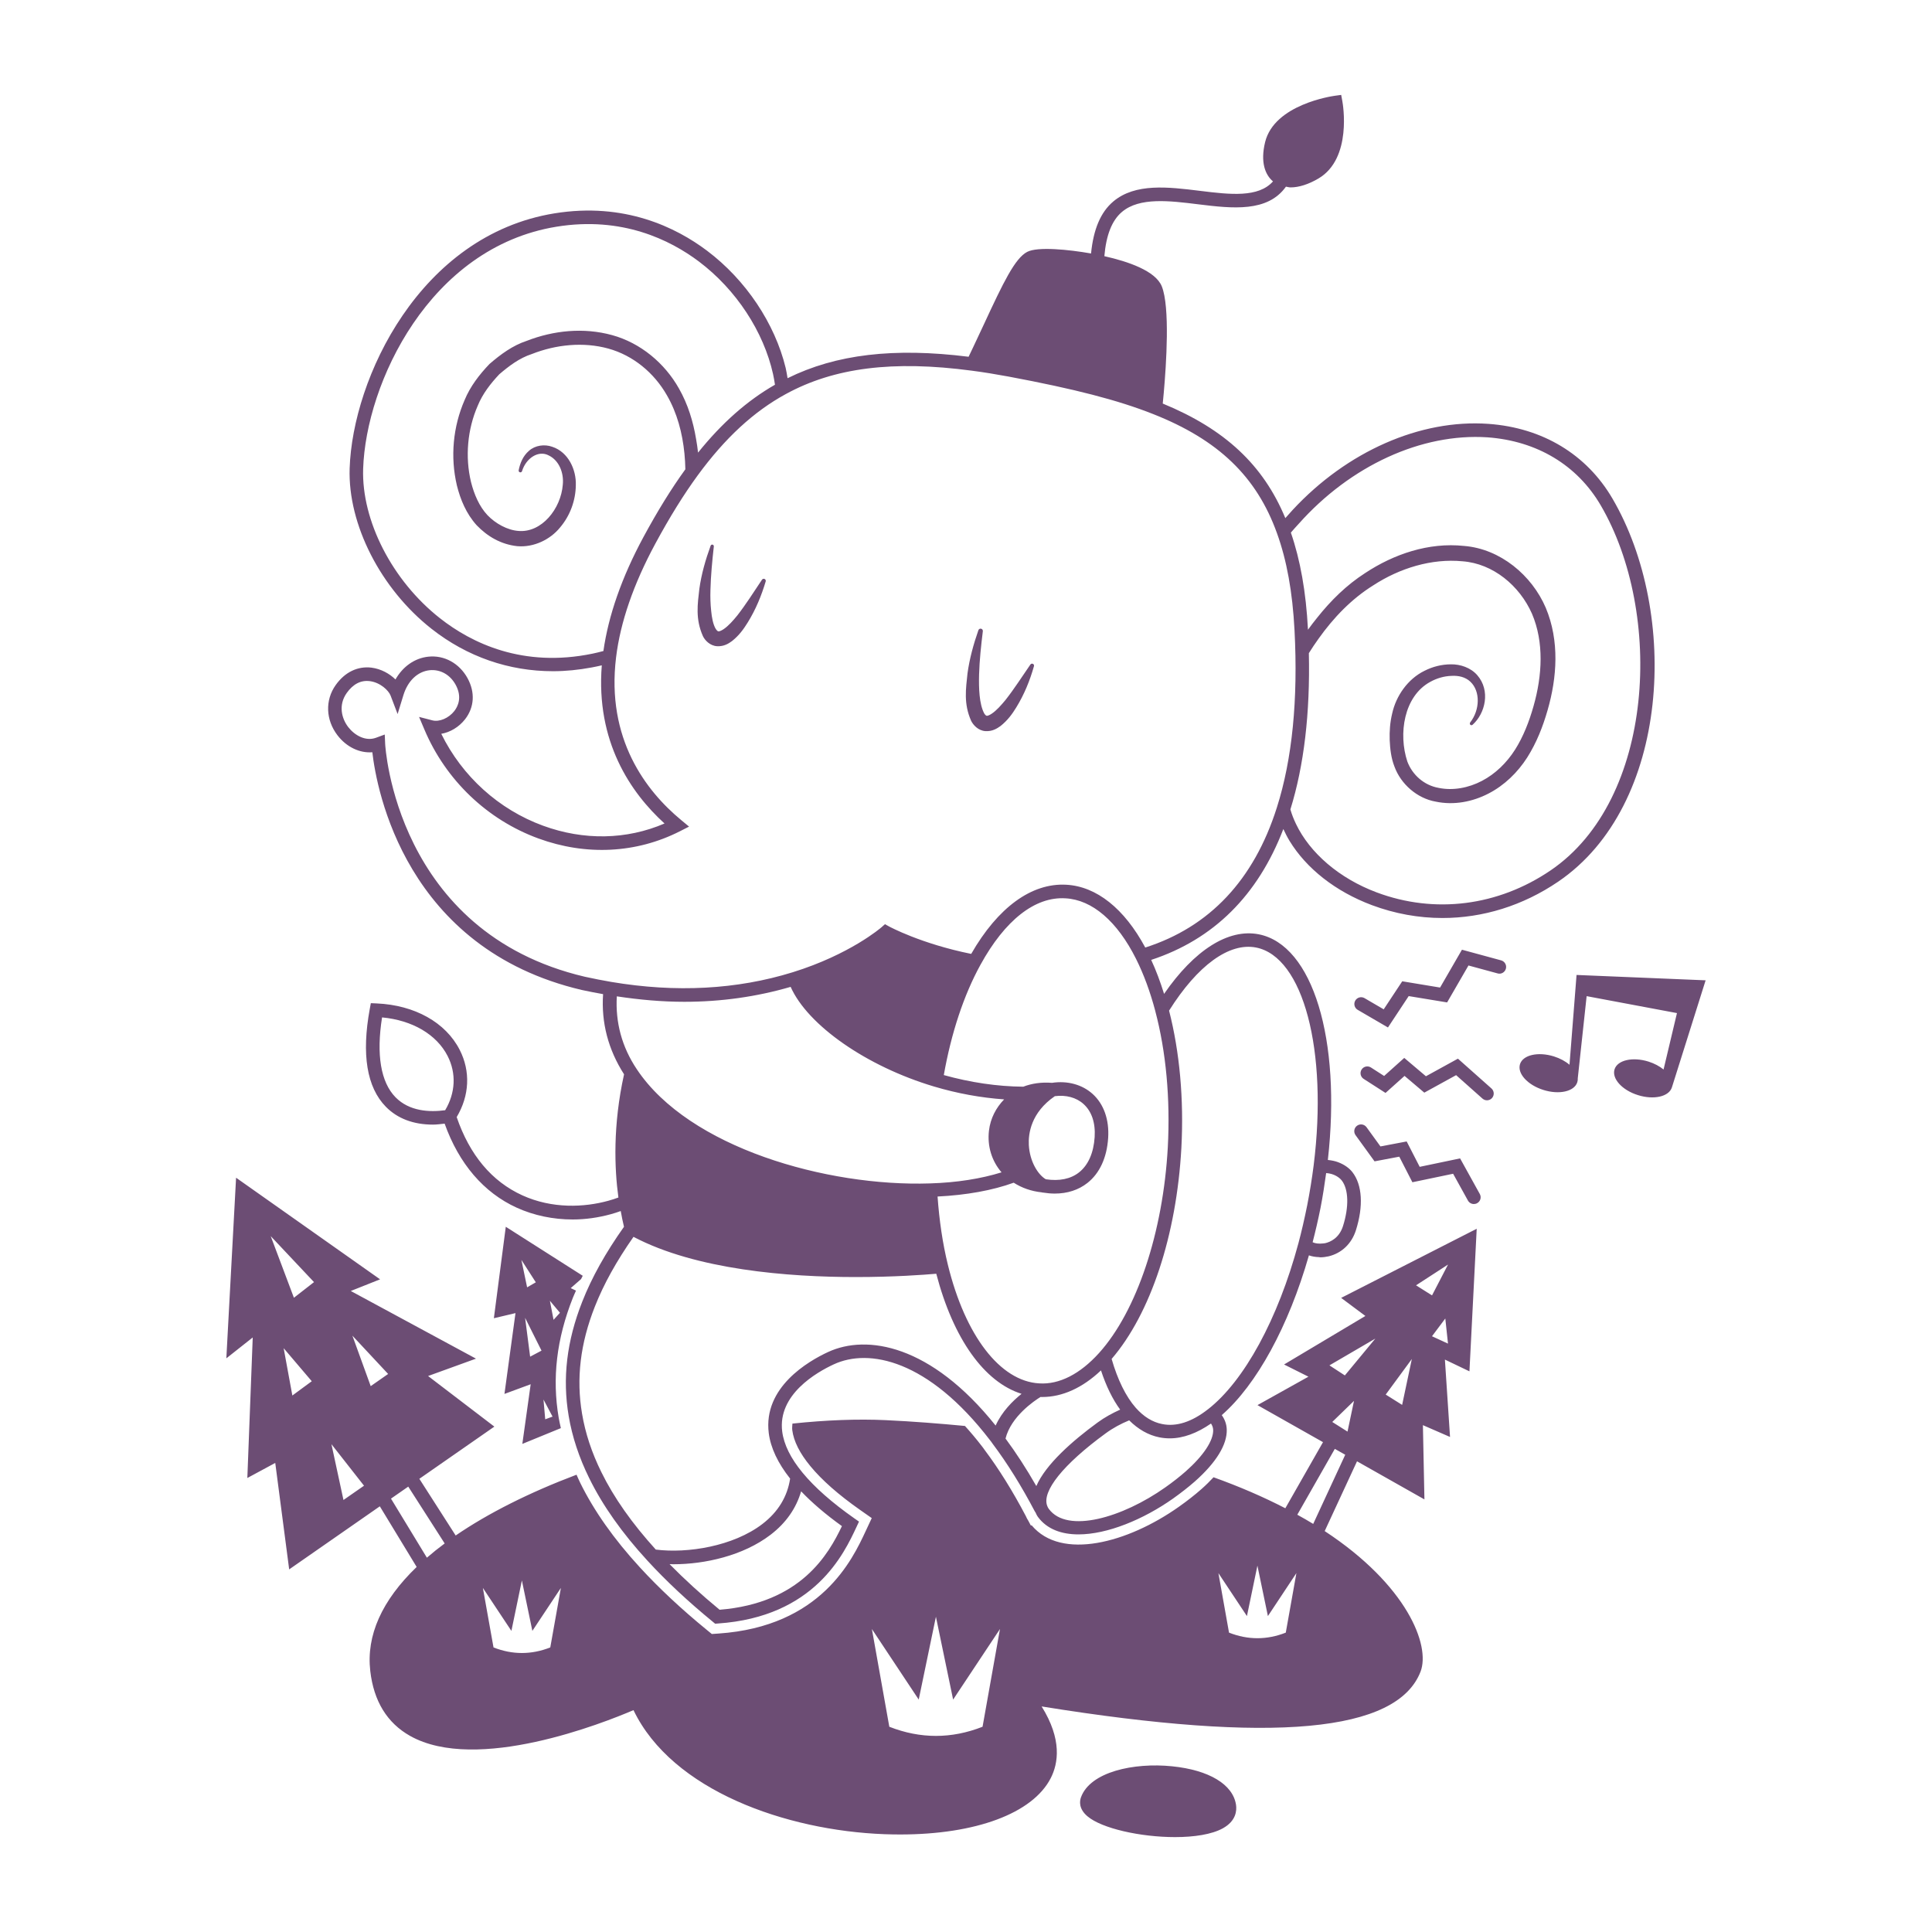 <?xml version="1.0" encoding="utf-8"?>
<!-- Generator: Adobe Illustrator 23.0.3, SVG Export Plug-In . SVG Version: 6.00 Build 0)  -->
<svg version="1.1" id="Layer_1" xmlns="http://www.w3.org/2000/svg" xmlns:xlink="http://www.w3.org/1999/xlink" x="0px" y="0px"
	 viewBox="0 0 595.28 595.28" style="enable-background:new 0 0 595.28 595.28;" xml:space="preserve">
<style type="text/css">
	.st0{fill:#6C4D74;}
	.st1{fill:#E07A4A;}
	.st2{fill:#D55D92;}
	.st3{fill:#CB5371;}
	.st4{fill:#96964F;}
	.st5{fill:#D9AC3D;}
	.st6{fill:#D04944;}
	.st7{fill:#B57C43;}
	.st8{fill:#459642;}
	.st9{fill:#603A17;}
</style>
<path class="st0" d="M172.14,436.81c-2.07-12.17-0.65-24.26,4.36-36.92c0.29-0.74,0.65-1.49,0.97-2.23l-1.62-0.77l3.18-2.78
	c0.16-0.34,0.35-0.68,0.52-1.02l-23.71-15.1l-3.67,28.18l6.66-1.58l-3.4,24.9l8.08-2.98l-2.57,18.38l11.87-4.86
	C172.57,438.95,172.32,437.88,172.14,436.81z M170.25,436.48l-2.26,0.83l-0.53-6.09L170.25,436.48z M163.34,418.01l-1.55-11.97
	l5.06,10.11L163.34,418.01z M160.65,388.19l4.44,6.91l-2.68,1.55L160.65,388.19z M170.56,406.66l-1.13-5.88l3.1,3.71L170.56,406.66z
	 M420.7,405.47l-25.06,14.95l7.51,3.76l-15.7,8.76l20.19,11.41l-11.61,20.37c-6.74-3.49-14.15-6.69-22.12-9.55
	c-1.12,1.2-2.33,2.41-3.71,3.63c-2.08,1.83-4.4,3.65-6.94,5.44c-15.84,11.21-36.26,16.62-45.37,5.76h-0.29l-0.75-1.41
	c-0.32-0.49-0.57-0.98-0.78-1.47c-4.07-7.74-8.35-14.6-12.71-20.4c-0.38-0.56-0.58-0.8-0.77-1.05c-1.77-2.31-3.53-4.38-5.27-6.31
	c-7.87-0.75-15.95-1.39-24.37-1.79c-8.72-0.41-18.42-0.03-28.79,1.06c-0.04,0.66-0.13,1.31-0.05,2.01c0.44,3.42,2.31,7.15,5.58,11.1
	c3.54,4.31,8.69,8.84,15.33,13.5l3.58,2.51l-1.85,3.96c-4.1,8.81-13.72,29.44-45.37,31.61l-2.06,0.14l-1.6-1.31
	c-7.77-6.35-14.69-12.82-20.55-19.21c-8.01-8.71-14.21-17.51-18.45-26.17c-0.39-0.79-0.72-1.6-1.08-2.39
	c-14.52,5.48-27.26,11.89-37.24,18.73l-11.19-17.47l23.11-16.08l-20.42-15.59l14.76-5.35l-38.58-20.85l9.03-3.59l-44.37-31.31
	l-3,55.65l8.13-6.43l-1.66,43.3l8.6-4.64l4.29,32.8l27.93-19.43l11.35,18.68c-10.72,10.32-15.57,21.11-14.29,32.08
	c1.07,9.28,5.19,15.99,12.25,19.97c20.52,11.56,59.62-3.98,68.85-7.93c11.93,24.82,47.07,37.08,77.26,38.22
	c1.66,0.06,3.3,0.09,4.91,0.09c23.25,0,40.8-6.48,46.38-17.34c2.36-4.59,3.54-11.97-2.8-22.11c71.33,11.51,109.53,7.99,116.76-10.74
	c3.08-8.05-4.17-26.63-29.54-43.29l9.96-21.5l20.77,11.74l-0.47-22.88l8.36,3.64l-1.58-23.84l7.56,3.62l2.24-43.93l-41.77,21.3
	L420.7,405.47z M435.01,418.73l-2.99,14.14l-5.06-3.18L435.01,418.73z M423.76,412.44l-9.39,11.35l-4.75-3.1L423.76,412.44z
	 M417.19,431.63l-2,9.47l-4.7-2.97L417.19,431.63z M441.23,399.13l-4.93-3.1l9.86-6.4L441.23,399.13z M446.15,413.99l-4.93-2.27
	l4.1-5.47L446.15,413.99z M399.44,484.7l-3.27,18.34c-5.83,2.29-11.66,2.29-17.49,0l-3.27-18.34l8.79,13.24l3.23-15.54l3.23,15.54
	L399.44,484.7z M308.11,501.92l-5.37,30.12c-9.58,3.76-19.15,3.76-28.73,0l-5.37-30.12l14.43,21.75l5.3-25.53l5.3,25.53
	L308.11,501.92z M148.78,489.26l8.79,13.24l3.23-15.54l3.23,15.54l8.79-13.24l-3.27,18.34c-5.83,2.29-11.66,2.29-17.49,0
	L148.78,489.26z M108.58,411.54l11.01,11.8l-5.37,3.75L108.58,411.54z M112.16,457.77l-6.33,4.4l-3.71-17.2L112.16,457.77z
	 M96.75,395.04l-6.19,4.82l-7.15-18.99L96.75,395.04z M96.06,425.58l-5.98,4.4l-2.68-14.58L96.06,425.58z M125.79,458.05
	l11.22,17.51c-1.93,1.43-3.75,2.89-5.48,4.39l-11.06-18.2L125.79,458.05z M404.62,469.54c-1.55-0.95-3.19-1.89-4.9-2.83l11.56-20.29
	l3.21,1.81L404.62,469.54z M380.84,556.1c0.25,1.72,0.07,4.94-4.06,7.23c-3.42,1.89-8.85,2.71-14.73,2.71
	c-10.56,0-22.58-2.64-27.01-6.43c-2.72-2.32-2.4-4.66-1.97-5.84c2.85-7.84,16.25-10.75,28.06-9.55
	C372.53,545.37,379.9,549.81,380.84,556.1z M525.53,302.05l-10.39,32.99c-0.9,2.86-5.59,3.92-10.47,2.38
	c-4.88-1.52-8.1-5.09-7.2-7.95c0.9-2.84,5.57-3.9,10.45-2.38c1.84,0.58,3.42,1.44,4.65,2.44l4.13-17.38l-27.83-5.22l-2.73,25.29
	c0.02,0.42-0.02,0.84-0.15,1.23c-0.9,2.86-5.57,3.92-10.45,2.38c-4.88-1.54-8.1-5.09-7.2-7.95c0.9-2.84,5.57-3.9,10.45-2.38
	c1.9,0.6,3.55,1.5,4.8,2.57l2.17-27.67L525.53,302.05z M235.66,178.43c0.24,0.16,0.34,0.46,0.26,0.72
	c-1.31,4.39-3.06,8.66-5.55,12.67c-1.25,2.02-2.65,3.98-4.81,5.69c-1.09,0.81-2.51,1.7-4.61,1.6c-2.19-0.13-3.76-1.82-4.37-3.1
	c-2.37-5.32-1.63-9.95-1.1-14.57c0.64-4.6,1.92-9.02,3.48-13.31c0.1-0.26,0.39-0.4,0.65-0.3c0.22,0.08,0.35,0.31,0.33,0.54
	c-0.5,4.5-0.93,8.96-1.04,13.36c-0.07,2.2-0.01,4.39,0.22,6.49c0.19,2.06,0.61,4.23,1.4,5.54c0.44,0.67,0.7,0.74,0.81,0.77
	c0.19,0.08,0.89-0.18,1.61-0.66c1.47-0.99,2.92-2.62,4.26-4.27c2.65-3.41,5.05-7.2,7.57-10.97
	C234.97,178.32,235.37,178.24,235.66,178.43z M318.34,204.59c0.22,0.15,0.31,0.42,0.24,0.67c-1.25,4.42-2.98,8.69-5.46,12.72
	c-1.24,2.03-2.66,3.98-4.83,5.71c-1.11,0.79-2.54,1.71-4.67,1.58c-2.23-0.15-3.76-1.89-4.39-3.16c-2.38-5.34-1.61-9.96-1.13-14.6
	c0.63-4.6,1.86-9.04,3.36-13.34c0.13-0.37,0.53-0.56,0.9-0.44c0.32,0.11,0.51,0.44,0.47,0.76c-0.55,4.47-1.03,8.93-1.16,13.32
	c-0.11,4.24,0.04,9.1,1.58,12c0.42,0.68,0.7,0.71,0.78,0.73c0.15,0.07,0.85-0.16,1.55-0.65c1.46-0.97,2.89-2.6,4.25-4.24
	c2.67-3.39,5.07-7.17,7.66-10.91C317.69,204.47,318.06,204.4,318.34,204.59z M192.26,377.99c-5.67,8.01-9.9,15.56-12.85,23.05
	c-4.79,12.12-6.16,23.65-4.19,35.25c1.07,6.37,3.2,12.82,6.32,19.14c4.1,8.38,10.14,16.94,17.95,25.43
	c5.76,6.28,12.57,12.64,20.22,18.9l0.64,0.53l0.83-0.06c29.81-2.04,38.88-21.5,42.75-29.81l0.74-1.59l-1.43-1
	c-6.87-4.82-12.24-9.55-15.95-14.06c-3.66-4.42-5.77-8.69-6.28-12.7c-1.44-11.37,10.62-18.26,15.88-20.69
	c10.78-5.02,29.08-1.5,48.16,23.38c0.25,0.32,0.51,0.64,0.81,1.1c4.48,5.96,8.87,13,13.03,20.92c0.04,0.07,0.1,0.12,0.15,0.18
	c0.21,0.47,0.41,0.94,0.77,1.44c2.79,3.77,7.25,5.37,12.49,5.37c8.87,0,19.99-4.58,29.16-11.06c2.44-1.74,4.68-3.49,6.67-5.23
	c6.6-5.84,10-11.39,9.85-16.03c-0.05-1.66-0.61-3.14-1.54-4.43c10.76-9.38,20.61-27.4,26.86-49.23c0.95,0.35,2.01,0.52,3.11,0.55
	c0.12,0,0.21,0.06,0.33,0.06c0.86,0,1.75-0.11,2.63-0.31c4.02-0.97,7.08-3.88,8.4-8.01c2.36-7.46,1.98-13.98-1.06-17.91
	c-0.89-1.15-2.38-2.33-4.5-3.11c-0.89-0.33-1.92-0.54-3.08-0.66c4.18-37.16-4.63-66.26-21.3-69.53
	c-9.37-1.82-19.85,4.86-29.16,18.36c-1.16-3.73-2.47-7.24-3.97-10.47c19.2-6.31,32.86-19.86,40.72-40.32
	c0.58,1.24,1.19,2.48,1.92,3.67c5.19,8.49,14.13,15.57,25.37,19.78c7.1,2.65,14.43,3.96,21.74,3.96c12.42,0,24.74-3.78,35.64-11.19
	c34.56-23.47,37.38-82.72,16.74-118.03c-7.97-13.64-21.53-21.82-38.19-23.03c-21.05-1.51-43.64,8.52-60.3,26.46
	c-0.78,0.84-1.55,1.7-2.31,2.58c-6.79-16.37-18.6-27.41-37.77-35.3c0.09-0.85,0.19-1.95,0.31-3.28c0.78-8.77,1.96-26.49-0.61-32.85
	c-1.93-4.75-10.31-7.62-17.69-9.28c0.56-6.46,2.3-11.01,5.45-13.66c5.41-4.55,14.62-3.42,23.51-2.32
	c10.54,1.3,21.33,2.51,26.99-5.44c0.48,0.07,0.91,0.23,1.42,0.23c2.58,0,5.54-0.94,8.61-2.75c10.46-6.18,7.49-23.07,7.35-23.79
	l-0.36-1.96l-1.97,0.27c-0.76,0.11-18.61,2.64-21.47,14.28c-1.51,6.19,0.02,10.08,2.43,12.1c-4.5,5.07-13.24,4.06-22.5,2.91
	c-9.79-1.2-19.91-2.45-26.71,3.28c-3.94,3.32-6.13,8.66-6.85,16.02c-6.9-1.22-16.48-2.17-19.68-0.49
	c-3.76,1.97-7.32,9.35-13.28,22.2c-1.06,2.29-2.19,4.69-3.34,7.12c-0.47,0.99-0.95,1.99-1.43,2.99
	c-23.03-2.88-40.89-0.76-55.78,6.61c-0.19-1.07-0.33-2.13-0.59-3.19c-3.32-13.64-12.23-27.07-24.23-36.1
	c-9.54-7.18-25.44-15-47.02-11.5c-41.5,6.75-62.18,50.88-63.09,78.58c-0.57,17.27,9.58,37.14,25.26,49.45
	c10.97,8.62,23.85,13.04,37.41,13.04c3.93,0,7.92-0.41,11.93-1.16c1.03-0.19,2.06-0.41,3.09-0.65
	c-1.86,23.47,8.83,39.18,19.33,48.73c-11.69,5.03-24.86,5.28-37.43,0.68c-13.65-4.99-24.92-15.21-31.36-28.31
	c2.73-0.47,5.45-2.07,7.33-4.48c2.87-3.69,3.15-8.31,0.76-12.67c-2.53-4.59-7.17-7.14-12.07-6.62c-4.2,0.44-7.86,3.03-10.13,7.02
	c-1.82-1.78-4.41-3.25-7.39-3.64c-4.25-0.51-8.19,1.36-11.04,5.38c-3.29,4.65-3.07,10.72,0.56,15.46c2.79,3.64,6.83,5.54,10.74,5.23
	c1.33,11.53,10.19,60.49,64.55,73.25c2.24,0.49,4.39,0.89,6.55,1.28c-0.6,8.77,1.57,17.06,6.46,24.7
	c-3.48,15.74-2.96,29.05-1.74,37.96c-0.96,0.36-1.96,0.68-3.03,0.98c-7.51,2.09-17.37,2.53-26.55-1.64
	c-9.45-4.3-16.24-12.43-20.25-24.12c3.94-6.6,4.32-14.09,0.92-20.73c-4.31-8.44-13.87-13.78-25.56-14.29l-1.81-0.08l-0.33,1.79
	c-2.57,14-0.91,24.14,4.95,30.12c3.57,3.65,8.52,5.51,14.52,5.51c1.15,0,2.38-0.17,3.6-0.3c4.39,12.3,12.02,21.26,22.22,25.9
	c5.33,2.42,11.25,3.63,17.23,3.63c3.95,0,7.92-0.57,11.77-1.63c1.03-0.28,2.04-0.61,3.04-0.97
	C191.57,374.8,191.87,376.45,192.26,377.99z M121.87,338.09c-4.55-4.64-5.97-13.13-4.15-24.61c9.32,0.87,16.8,5.24,20.2,11.89
	c2.72,5.32,2.43,11.37-0.76,16.71C132.37,342.73,126.12,342.43,121.87,338.09z M118.55,226.32l-2.68,0.99
	c-3.26,1.21-6.65-0.79-8.57-3.28c-1.99-2.59-3.15-6.71-0.47-10.51c1.97-2.77,4.36-4,7.11-3.65c3.23,0.41,5.8,2.86,6.41,4.46
	l2.16,5.68l1.78-5.81c1.36-4.44,4.39-7.31,8.12-7.7c3.25-0.3,6.25,1.34,7.98,4.48c2.12,3.87,0.66,6.73-0.4,8.09
	c-1.71,2.2-4.62,3.45-6.78,2.88l-4.09-1.06l1.65,3.9c6.57,15.56,19.37,27.8,35.11,33.55c14.7,5.38,30.18,4.6,43.6-2.21l2.83-1.44
	l-2.45-2.03c-10.83-8.97-23.11-24.95-20.04-50.12c1.31-10.79,5.37-22.57,12.08-35c4.46-8.25,8.74-15.15,13.1-21.11
	c8.4-11.47,17.26-19.65,27.11-25.01c14.89-8.16,33.1-10.44,57.3-7.21c3.64,0.47,7.39,1.09,11.3,1.81
	c20.4,3.82,33.72,7.26,44.54,11.54c20.15,7.95,31.93,19.28,38.2,36.72c3.02,8.33,4.79,18.11,5.41,29.9
	c1.12,21.39-0.71,39.77-5.44,54.63c-7.08,22.34-20.75,36.81-40.55,43.14c-6.42-11.96-15-18.85-24.35-19.35
	c-10.7-0.59-21.06,7-29.28,21.31c-15.49-3.13-25.18-8.39-25.28-8.44l-1.29-0.71l-1.1,0.97c-0.09,0.08-9.63,8.35-27.34,13.84
	c-17.16,5.32-35.96,6.33-55.85,2.98c-2.68-0.46-5.4-0.99-8.18-1.6c-58.36-13.7-61.51-71.22-61.53-71.8L118.55,226.32z
	 M387.02,291.95c14.55,2.86,22.17,31.71,17.74,67.1c-0.51,4.03-1.18,8.16-1.98,12.27c-0.82,4.09-1.73,8.05-2.72,11.76
	c-6.27,23.29-16.67,42.4-27.83,51.12c-0.02,0.01-0.04,0.01-0.05,0.03c-4.97,3.9-9.72,5.43-14.11,4.54c-2.97-0.58-5.7-2.27-8.12-5
	c-3.06-3.47-5.61-8.69-7.44-15.06c11.99-13.95,20.01-38.09,21.49-65.04c0.8-15-0.53-29.57-3.79-42.28
	C369,297.42,378.75,290.33,387.02,291.95z M365.36,453.34c-1.87,1.64-3.99,3.31-6.32,4.95c-13.16,9.31-30.18,14.33-35.87,6.64
	c-0.22-0.31-0.37-0.57-0.49-0.91c-1.79-4.47,4.92-12.83,17.95-22.35c2.3-1.69,4.76-3,7.29-4.04c2.78,2.76,5.89,4.56,9.32,5.24
	c1.05,0.21,2.12,0.31,3.2,0.31c4.12,0,8.43-1.61,12.69-4.57c0.38,0.58,0.64,1.21,0.67,1.96
	C373.91,443.84,370.83,448.49,365.36,453.34z M259.41,470.22c-4.11,8.62-12.61,23.74-37.69,25.77c-5.66-4.67-10.82-9.38-15.42-14.06
	c0.4,0.01,0.77,0.04,1.17,0.04c9.66,0,21.5-2.61,29.96-9.09c4.79-3.67,7.89-8.18,9.41-13.38
	C250.19,463.02,254.39,466.61,259.41,470.22z M236.87,441.59c0.58,4.54,2.83,9.25,6.58,13.99c-0.84,5.53-3.67,10.26-8.56,14
	c-8.97,6.87-23.12,9.11-32.83,7.87c-7.27-8-12.93-16.02-16.77-23.86c-2.95-5.96-4.95-12.02-5.95-18
	c-1.84-10.83-0.55-21.63,3.95-33.02c2.74-6.96,6.67-14.01,11.9-21.48c19.28,10.16,47.7,12.39,68.49,12.39
	c11.84,0,21.08-0.7,24.8-1.02c5.25,20.07,14.8,33.4,26.28,37c-2.74,2.19-6.08,5.52-7.99,9.78c-19.99-24.98-39.69-28.19-51.63-22.66
	C249.05,419.4,235.08,427.47,236.87,441.59z M320.6,430.43c0.17,0,0.34,0.01,0.5,0.01c6.24,0,12.43-2.81,18.13-8.2
	c1.58,4.81,3.55,8.85,5.91,12.09c-2.41,1.09-4.76,2.36-6.97,3.98c-7.65,5.59-15.96,12.85-18.86,19.57
	c-3.1-5.42-6.29-10.32-9.49-14.64C311.5,436.45,318.69,431.6,320.6,430.43z M355.96,311.5c0,0.01,0,0.02,0,0.03
	c3.32,12.5,4.65,26.99,3.86,41.92c-1.44,26.22-9.55,50.53-21.19,63.44c-5.83,6.46-12.26,9.77-18.45,9.35
	c-12-0.67-22.77-14.66-28.12-36.52c-1.63-6.61-2.66-13.73-3.18-21.05c8.86-0.44,16.91-1.88,23.46-4.26
	c2.47,1.58,5.35,2.63,8.69,2.98c0.03,0.01,0.06,0.03,0.09,0.04c0.04,0.01,0.08,0,0.13,0.01c0.01,0,0.02,0,0.02,0.01
	c0.03,0,0.06,0,0.09,0c1.24,0.2,2.45,0.31,3.62,0.31c3.89,0,7.32-1.1,10.07-3.27c3.77-2.98,5.99-7.77,6.39-13.87
	c0.36-5.62-1.33-10.43-4.78-13.55c-3.23-2.92-7.79-4.14-12.52-3.43c-3.28-0.25-6.24,0.18-8.85,1.19c-8.07-0.07-16.3-1.3-24.49-3.58
	c2.28-12.87,6.14-24.61,11.29-33.97c7.53-13.73,16.82-21.08,26.21-20.49c8.22,0.44,15.94,7.07,21.74,18.67
	C352.4,300.18,354.39,305.57,355.96,311.5z M322.23,363.35c-2.37-1.37-4.95-5.41-5.23-10.56c-0.19-3.48,0.66-10,8.01-15.04
	c3.4-0.45,6.62,0.39,8.85,2.42c2.52,2.28,3.7,5.81,3.42,10.19c-0.32,4.88-1.99,8.64-4.81,10.87
	C329.89,363.27,326.35,363.98,322.23,363.35z M190.05,306.99c7.07,1.07,14.02,1.68,20.8,1.68c11.41,0,22.35-1.57,32.76-4.6
	c5.25,11.81,23.32,24.48,44.16,30.7c7.21,2.15,14.45,3.46,21.62,3.97c-2.49,2.56-4.22,5.83-4.67,9.61
	c-0.57,4.83,0.88,9.39,3.87,12.87c-6.29,1.96-13.78,3.16-22.06,3.41c-31.79,1.05-74.21-11.01-90.3-35.15
	C191.58,322.55,189.59,314.98,190.05,306.99z M413.79,377.8c-1.18,3.69-3.89,4.86-5.39,5.22c-0.28,0.07-0.55,0.08-0.83,0.11
	c-1.15,0.13-2.28,0.02-3.13-0.37c0.88-3.4,1.7-6.94,2.44-10.62c0.7-3.59,1.24-7.17,1.73-10.7c1.18,0.09,2.18,0.38,3.03,0.85
	c0.69,0.38,1.3,0.83,1.78,1.44C415.53,366.46,415.68,371.86,413.79,377.8z M458.33,134.75c15.24,1.11,27.63,8.55,34.89,20.97
	c19.32,33.07,16.73,90.61-15.48,112.48c-16.18,10.99-35.7,13.46-53.57,6.76c-11.52-4.31-20.58-12.14-24.86-21.1
	c-0.7-1.46-1.29-2.95-1.72-4.46c4.19-13.48,6.1-29.64,5.69-48.15c0.93-1.51,1.94-2.98,2.97-4.43c4.61-6.49,10.17-12.29,16.87-16.46
	c8.17-5.33,18.02-8.33,27.48-7.42c9.45,0.69,17.62,7.54,21.42,16.14c3.76,8.78,3.18,19.05,0.49,28.48
	c-1.34,4.76-3.18,9.46-5.7,13.43c-2.55,4.01-6.04,7.44-10.2,9.61c-4.13,2.17-8.94,3.07-13.34,2.16c-4.47-0.79-8.07-3.97-9.64-8.1
	c-2.82-8.51-1.1-20.14,7.06-24.57c1.97-1.1,4.23-1.76,6.46-1.84c2.25-0.14,4.35,0.34,5.89,1.79c3.14,2.95,2.96,8.71-0.06,12.57
	c-0.14,0.2-0.14,0.49,0.03,0.68c0.2,0.21,0.53,0.21,0.73,0.01c3.89-3.47,5.6-10.51,1.41-15.29c-2.03-2.32-5.23-3.36-8.06-3.32
	c-2.87,0-5.68,0.72-8.21,2.01c-5.15,2.54-8.75,7.74-9.93,13.16c-0.66,2.71-0.85,5.46-0.76,8.16c0.12,2.63,0.41,5.5,1.47,8.18
	c1.97,5.42,7.02,9.8,12.69,10.79c5.61,1.19,11.4,0.05,16.29-2.49c4.92-2.54,8.97-6.51,11.9-11.07c2.94-4.64,4.85-9.57,6.3-14.61
	c2.9-10.03,3.73-21.35-0.57-31.57c-4.28-9.98-13.97-18.14-25.16-19.04c-10.96-1.16-21.67,2.54-30.47,8.35
	c-5.74,3.69-10.59,8.47-14.79,13.76c-0.97,1.22-1.95,2.44-2.84,3.71c0-0.01,0-0.03,0-0.04c-0.61-11.67-2.36-21.44-5.27-29.89
	c0.77-0.94,1.6-1.79,2.39-2.68C416.08,143.49,438,133.4,458.33,134.75z M135.56,190.49c-14.68-11.54-24.19-30.04-23.67-46.04
	c0.86-26.32,20.4-68.22,59.59-74.6c20.13-3.27,34.95,4.03,43.84,10.71c11.53,8.68,19.97,21.65,22.87,34.7
	c0.24,1.09,0.43,2.19,0.59,3.28c-8.52,4.88-16.32,11.74-23.7,20.92c-0.13-1.39-0.37-2.77-0.6-4.15c-0.9-5.42-2.51-10.74-5.28-15.6
	c-4.38-7.8-11.84-14.06-20.62-16.46c-8.79-2.41-18.03-1.44-26.31,1.78c-4.3,1.41-8.04,4.17-11.45,7.12
	c-3.13,3.27-5.94,6.92-7.66,11.1c-3.6,8.24-4.45,17.55-2.39,26.31c1.09,4.36,2.87,8.7,6.1,12.28c3.33,3.46,7.51,5.92,12.57,6.45
	c5.06,0.41,10.1-2.04,13.12-5.76c3.12-3.68,4.8-8.33,4.86-13.04c0.16-4.7-2.25-10.18-7.26-11.83c-2.38-0.86-5.3-0.45-7.16,1.23
	c-1.9,1.62-2.76,3.87-3.19,6.01c-0.05,0.27,0.1,0.54,0.37,0.62c0.28,0.09,0.59-0.07,0.67-0.36c1.22-3.98,5.08-6.57,8.27-4.81
	c3.14,1.53,4.65,5.34,4.29,8.97c-0.57,7.45-6.52,14.88-13.65,14.27c-3.41-0.24-7.08-2.26-9.57-4.87c-2.52-2.68-4.11-6.41-5.07-10.23
	c-1.85-7.71-1.1-16.2,2.07-23.46c1.51-3.71,3.97-6.86,6.66-9.72c2.98-2.54,6.17-4.98,9.99-6.22c7.47-2.95,15.92-3.8,23.56-1.7
	c7.66,2.1,14.15,7.47,18.11,14.44c3.12,5.41,4.76,11.61,5.38,17.93c0.16,1.61,0.25,3.22,0.28,4.84
	c-4.32,5.97-8.56,12.82-12.96,20.96c-6.66,12.36-10.74,24.12-12.29,35.03c-1.12,0.29-2.23,0.58-3.32,0.8
	C161.07,205.86,145.25,198.11,135.56,190.49z M463.99,298.46c-0.3,1.11-1.44,1.8-2.56,1.46l-8.97-2.44l-6.58,11.38l-11.84-1.95
	l-6.39,9.67l-9.32-5.43c-1-0.58-1.33-1.86-0.75-2.86c0.58-0.99,1.86-1.33,2.85-0.75l5.91,3.45l5.71-8.64l11.66,1.93l6.74-11.66
	l12.06,3.28C463.63,296.21,464.29,297.35,463.99,298.46z M459.54,335.37c0.86,0.76,0.94,2.09,0.18,2.95
	c-0.41,0.47-0.98,0.7-1.56,0.7c-0.49,0-0.99-0.18-1.39-0.53l-8.12-7.22l-9.8,5.39l-6.09-5.16l-5.86,5.25l-6.74-4.33
	c-0.97-0.62-1.25-1.92-0.63-2.88c0.62-0.97,1.91-1.25,2.88-0.63l4.06,2.61l6.2-5.56l6.68,5.65l9.86-5.42L459.54,335.37z
	 M455.95,367.89c0.56,1.01,0.19,2.28-0.82,2.83c-0.32,0.18-0.67,0.26-1.01,0.26c-0.73,0-1.45-0.39-1.83-1.08l-4.56-8.25l-12.55,2.62
	l-4.04-7.88l-7.62,1.44l-5.85-8.07c-0.68-0.93-0.47-2.24,0.46-2.91c0.94-0.68,2.24-0.47,2.92,0.46l4.29,5.92l8.08-1.53l4.01,7.82
	l12.45-2.6L455.95,367.89z"/>
</svg>
